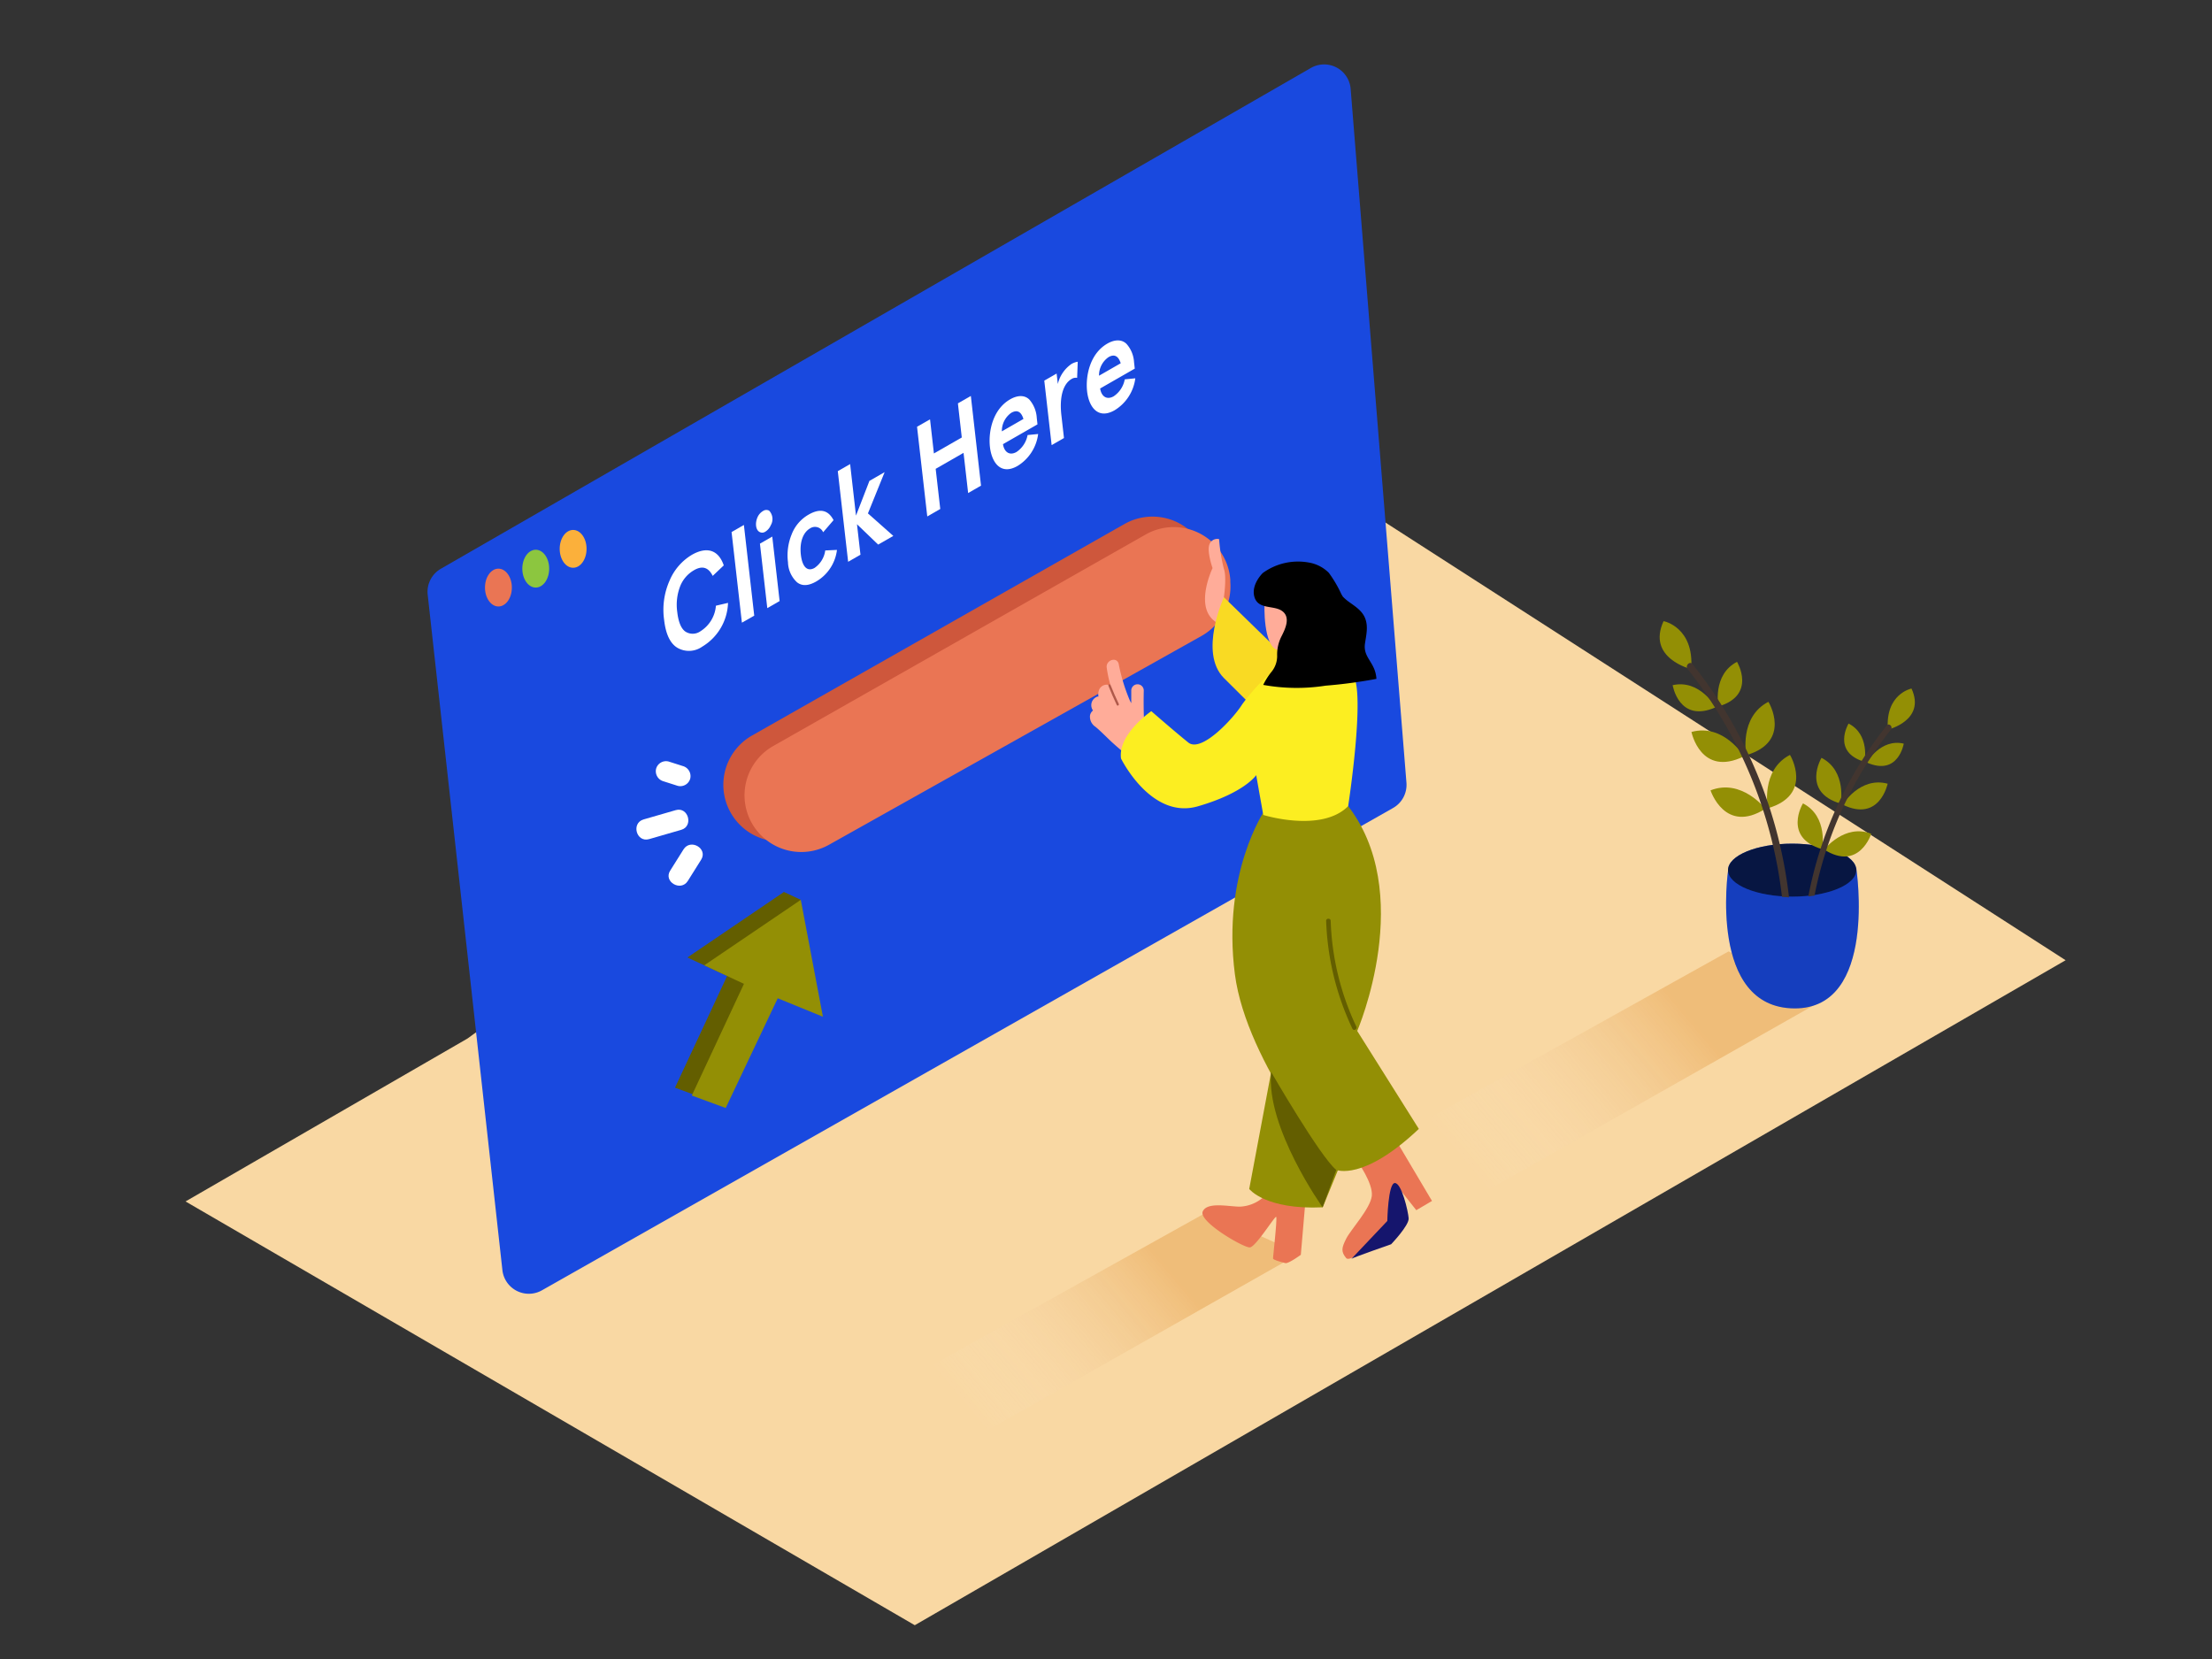 <svg id="Layer_2" data-name="Layer 2" xmlns="http://www.w3.org/2000/svg" xmlns:xlink="http://www.w3.org/1999/xlink" viewBox="0 0 400 300"><rect x="0" y="0" width="400" height="300" fill="#333333" stroke="none"/><defs><linearGradient id="linear-gradient" x1="176.24" y1="256.96" x2="210.82" y2="228.04" gradientUnits="userSpaceOnUse"><stop offset="0" stop-color="#fff" stop-opacity="0"/><stop offset="0.99" stop-color="#dc841e"/></linearGradient><linearGradient id="linear-gradient-2" x1="266.7" y1="213.26" x2="304.4" y2="181.72" xlink:href="#linear-gradient"/></defs><title>PP</title><path d="M84.55,187.79l-51,29.47,131.87,76.63L373.53,173.64,230.64,81.69" fill="#f9d8a3"/><polyline points="234.96 226.68 175.89 260.17 160.28 251.49 218.31 219.16" opacity="0.32" fill="url(#linear-gradient)"/><path d="M79.72,102.85,237.05,12.29a4.81,4.81,0,0,1,7.19,3.78l10.09,125.47a4.81,4.81,0,0,1-2.42,4.57L98,233.33a4.81,4.81,0,0,1-7.15-3.65L77.34,107.54A4.81,4.81,0,0,1,79.72,102.85Z" fill="#1949df"/><path d="M203.32,94.77,136,133a10.26,10.26,0,0,0-5.17,9.66h0a10.26,10.26,0,0,0,15.25,8.2l67.35-37.8a10.26,10.26,0,0,0,5.21-9.71l0-.43A10.26,10.26,0,0,0,203.32,94.77Z" fill="#ce573c"/><path d="M207.15,96.67,139.83,134.9a10.26,10.26,0,0,0-5.17,9.66h0a10.26,10.26,0,0,0,15.25,8.2L217.27,115a10.26,10.26,0,0,0,5.21-9.71l0-.43A10.26,10.26,0,0,0,207.15,96.67Z" fill="#ea7554"/><polyline points="330.72 180.24 266.31 216.76 249.29 207.29 312.57 172.05" opacity="0.32" fill="url(#linear-gradient-2)"/><path d="M312.5,157.35s-3.65,24.92,12,25c15.07.08,11.18-25.31,11.18-25.31S324.77,147.52,312.5,157.35Z" fill="#1949df"/><path d="M312.5,157.35s-3.65,24.92,12,25c15.07.08,11.18-25.31,11.18-25.31S324.77,147.52,312.5,157.35Z" opacity="0.15"/><ellipse cx="324.08" cy="157.35" rx="11.6" ry="4.79" fill="#1949df"/><ellipse cx="324.08" cy="157.35" rx="11.6" ry="4.79" opacity="0.7"/><path d="M305.82,121s-8.08-1.94-5-8.67C300.84,112.3,306.4,113.4,305.82,121Z" fill="#938f05"/><path d="M310.74,127.75s-1.12-5.75,3.37-8.07C314.11,119.68,317.72,125.7,310.74,127.75Z" fill="#938f05"/><path d="M315.78,136.56s-1.34-6.88,4-9.65C319.81,126.91,324.13,134.11,315.78,136.56Z" fill="#938f05"/><path d="M319.68,146.16s-1.34-6.88,4-9.65C323.71,136.51,328,143.71,319.68,146.16Z" fill="#938f05"/><path d="M310.25,127.9s-2.85-5.11-7.78-4C302.47,123.91,303.6,130.84,310.25,127.9Z" fill="#938f05"/><path d="M315.36,136.77s-3.65-6-9.49-4.41C305.87,132.37,307.54,140.6,315.36,136.77Z" fill="#938f05"/><path d="M319.23,146.25s-4.28-5.54-9.91-3.33C309.32,142.91,311.89,150.91,319.23,146.25Z" fill="#938f05"/><path d="M322.26,162.2h.11a5.59,5.59,0,0,1,1.13.09.56.56,0,0,0,0-.12,82.87,82.87,0,0,0-17.43-42.07c-.5-.63-1.39.26-.89.89a81.35,81.35,0,0,1,17.06,41.18Z" fill="#42352f"/><path d="M341.39,131.94s6.93-1.66,4.27-7.43C345.66,124.51,340.89,125.45,341.39,131.94Z" fill="#938f05"/><path d="M337.17,137.76s1-4.93-2.89-6.92C334.28,130.84,331.18,136,337.17,137.76Z" fill="#938f05"/><path d="M332.85,145.32s1.15-5.9-3.46-8.28C329.39,137,325.69,143.22,332.85,145.32Z" fill="#938f05"/><path d="M329.5,153.56s1.15-5.9-3.46-8.28C326,145.28,322.33,151.46,329.5,153.56Z" fill="#938f05"/><path d="M337.59,137.89s2.45-4.39,6.67-3.42C344.26,134.47,343.29,140.41,337.59,137.89Z" fill="#938f05"/><path d="M333.21,145.5s3.13-5.13,8.14-3.78C341.34,141.72,339.91,148.78,333.21,145.5Z" fill="#938f05"/><path d="M329.88,153.63s3.68-4.75,8.5-2.86C338.39,150.77,336.18,157.63,329.88,153.63Z" fill="#938f05"/><path d="M341.17,131.21A71.06,71.06,0,0,0,327,162.11c.37-.06.74-.11,1.12-.15a69.78,69.78,0,0,1,13.8-30C342.36,131.43,341.6,130.66,341.17,131.21Z" fill="#42352f"/><path d="M221.32,108s.54-3.7,0-5.12a31,31,0,0,1-.87-5.39,1.5,1.5,0,0,0-1.74.94c-.52,1.24.56,4.3.56,4.3s-3.07,6.37,0,9.27S221.32,108,221.32,108Z" fill="#ffac99"/><path d="M241.69,127.85,221.32,108s-4.61,10,0,14.61L240,141.18" fill="#f9da23"/><path d="M245.49,210.05s2.81,3.9,2.58,6.18-3.81,6.12-4.63,7.75-1,2.34,0,3.53,9.79-6.46,10-7.68-1.22-5.91-1.22-5.91l3.89,4.92,2.84-1.67-6-10.12" fill="#ea7554"/><path d="M244.38,227.64c.24-.23,7.18-2.64,7.18-2.64s3.26-3.4,3.17-4.69-1.29-6.44-2.51-6.38-1.35,6.86-1.35,6.86Z" fill="#15156d"/><path d="M236.12,216.52l-.89,10.39s-2.25,1.64-2.8,1.5-2.2-.57-2.22-.83.79-7.34.56-7.53-3.67,5.41-4.75,5.52-9.32-4.67-8.53-6.49,4.77-.87,6.74-.88a6.89,6.89,0,0,0,6.15-4.51" fill="#ea7554"/><path d="M230.9,188.37l-5,26.63s2.9,3.8,13.29,3.32l7.73-18.89" fill="#938f05"/><path d="M228.68,146.57s-7.75,11.31-5.37,29.62c2.11,16.23,18.32,35.36,18.32,35.36s4.85,2.14,14.94-7.41l-11.14-17.71s10.86-25.15-2-41.12" fill="#938f05"/><path d="M206.83,124.87a1.13,1.13,0,0,0-2.26,0c0,.76,0,1.52,0,2.29l-.26-.49a32.65,32.65,0,0,1-2-6.54c-.28-1.46-2.37-.8-2.18.6a22.71,22.71,0,0,0,.69,3.25l-.22-.09a1.49,1.49,0,0,0-1.9,1,2.1,2.1,0,0,0-.06,1.07l-.17,0a1.64,1.64,0,0,0-.82,2.52,1.5,1.5,0,0,0-.54.89,2.18,2.18,0,0,0,1,2.07c.78.65,1.62,1.49,2.34,2.18.93.91,2,1.81,2.87,2.54s2.31-1.68,2.32-2.48A1,1,0,0,0,207,132.7Q206.74,128.79,206.83,124.87Z" fill="#ffac99"/><path d="M202.31,127.28q-.8-1.67-1.48-3.39c-.1-.24-.49-.14-.4.11q.7,1.77,1.52,3.49C202.07,127.73,202.42,127.52,202.31,127.28Z" fill="#af594a"/><path d="M229.86,121.6a37.26,37.26,0,0,0-5.24,5.78c-1.46,2.37-7.33,8.83-9.74,6.89s-6.69-5.67-6.69-5.67-6.1,4.2-5.47,8.57c0,0,5.42,11.08,13.88,8.64s10.56-5.64,10.56-5.64l1.28,7.2s10.49,3.28,15.35-1.59c0,0,3.19-20.7.84-23.79" fill="#fcee21"/><path d="M228.69,109.06c-.08.24-.26,7.75,2.29,8.46s6.89-1.07,8-3.45-.48-10-4.51-10.4S229.41,106.87,228.69,109.06Z" fill="#ffac99"/><path d="M231.79,110.45c1.68,1.14.62,3.3-.09,4.69a7.2,7.2,0,0,0-.75,3.43,4.5,4.5,0,0,1-1.09,3,12,12,0,0,0-1.43,2.28,33.86,33.86,0,0,0,11.28.14,87.52,87.52,0,0,0,9.19-1.23,5.53,5.53,0,0,0-.44-1.89c-.72-1.65-1.91-2.54-1.63-4.49.22-1.5.6-3,.07-4.47s-1.84-2.25-3.08-3.15a7.89,7.89,0,0,1-1-.88l-.26-.44a21.91,21.91,0,0,0-2.27-3.86,6.67,6.67,0,0,0-3.64-1.86,10.83,10.83,0,0,0-8.3,1.9s-2.19,2.1-1.5,4.36S230.28,109.43,231.79,110.45Z"/><path d="M229.87,193.86s8.88,15.36,11.77,17.7l-2.47,6.76S228.86,203.85,229.87,193.86Z" fill="#635e00"/><path d="M245.26,185.63a48.38,48.38,0,0,1-4.63-19.1c0-.53-.84-.53-.82,0A49.42,49.42,0,0,0,244.55,186C244.78,186.52,245.49,186.11,245.26,185.63Z" fill="#635e00"/><polygon points="124.31 173.14 141.76 161.3 145.77 182.43 137.59 179.1 128.19 198.94 122.06 196.69 131.49 176.48 124.31 173.14" fill="#635e00"/><polyline points="141.76 161.3 144.81 162.72 143.75 165.18 140.43 164.63" fill="#635e00"/><polygon points="127.35 174.56 144.81 162.72 148.81 183.86 140.64 180.52 131.23 200.36 125.1 198.11 134.53 177.91 127.35 174.56" fill="#938f05"/><path d="M125.11,100.33c2.73-1.56,4.82-.88,5.77,1.91l-2,1.9c-.77-1.56-1.9-1.91-3.43-1A5.82,5.82,0,0,0,123,106a9.31,9.31,0,0,0-.53,4.68c.2,1.77.7,3,1.47,3.53a2.43,2.43,0,0,0,2.74-.07,6,6,0,0,0,2.78-4.61l2.19-.51a9.59,9.59,0,0,1-4.66,7.91,4.16,4.16,0,0,1-4.48.22c-1.33-.79-2.13-2.5-2.42-5.09a13,13,0,0,1,1-7.09A9.87,9.87,0,0,1,125.11,100.33Z" fill="#fff"/><polygon points="134.52 94.93 136.39 111.33 134.16 112.6 132.29 96.21 134.52 94.93" fill="#fff"/><path d="M138.37,96.16a1,1,0,0,1-1.08,0c-.64-.4-.77-1.59-.3-2.64a2.46,2.46,0,0,1,1-1.12,1.06,1.06,0,0,1,1.09-.06,2.2,2.2,0,0,1,.3,2.64A2.5,2.5,0,0,1,138.37,96.16Z" fill="#fff"/><polygon points="138.75 109.97 137.42 98.31 139.65 97.03 140.98 108.69 138.75 109.97" fill="#fff"/><polygon points="153.73 83.92 154.79 93.24 157.22 86.96 159.97 85.38 156.95 92.84 161.54 96.91 158.8 98.48 154.97 94.8 155.6 100.31 153.37 101.59 151.5 85.2 153.73 83.92" fill="#fff"/><path d="M146.22,93.06q3.08-1.77,4.51,1l-1.88,2.19a1.6,1.6,0,0,0-2.35-.71c-1.36.78-1.92,2.64-1.68,4.76s1.12,3.17,2.49,2.39a4.57,4.57,0,0,0,1.92-3.15l2.12-.1a7.67,7.67,0,0,1-3.75,5.71c-1.42.81-2.56.86-3.47.15a5.13,5.13,0,0,1-1.64-3.65,10,10,0,0,1,.66-5A7,7,0,0,1,146.22,93.06Z" fill="#fff"/><polygon points="175.56 71.6 177.4 87.82 175.07 89.16 174.24 81.89 169.2 84.78 170.03 92.04 167.68 93.39 165.83 77.17 168.18 75.83 168.88 82 173.92 79.11 173.22 72.94 175.56 71.6" fill="#fff"/><path d="M187.48,75.56l.13,1.18-6.24,3.58c.21,1.38,1.15,2.15,2.45,1.41a4.72,4.72,0,0,0,2-3.06l1.91-.19A7.93,7.93,0,0,1,184,84.26c-3.11,1.78-4.72-.76-5-3.54s.56-6.73,3.67-8.51c1.45-.83,2.71-.74,3.49.07A5.53,5.53,0,0,1,187.48,75.56ZM181.17,78l3.9-2.24c-.41-1.34-1.14-1.71-2.2-1.11A4,4,0,0,0,181.17,78" fill="#fff"/><path d="M205.07,65.48l.13,1.18-6.26,3.59c.21,1.38,1.15,2.15,2.45,1.41a4.69,4.69,0,0,0,2-3.06l1.91-.19a7.92,7.92,0,0,1-3.73,5.77c-3.12,1.79-4.73-.75-5-3.53s.56-6.73,3.68-8.52c1.43-.82,2.69-.73,3.48.08A5.42,5.42,0,0,1,205.07,65.48Zm-6.33,2.46,3.92-2.25c-.42-1.33-1.16-1.71-2.2-1.11a4,4,0,0,0-1.72,3.36" fill="#fff"/><path d="M193.77,65.81a3.34,3.34,0,0,1,1.12-.4l-.11,2.92a1.41,1.41,0,0,0-1,.2c-1.42.81-2.25,3-1.85,6.54l.47,4.14-2.23,1.28-1.33-11.66,2.23-1.28.22,1.89A6.08,6.08,0,0,1,193.77,65.81Z" fill="#fff"/><ellipse cx="90.13" cy="106.25" rx="2.43" ry="3.42" fill="#ea7554"/><ellipse cx="96.88" cy="102.83" rx="2.43" ry="3.42" fill="#8cc63f"/><ellipse cx="103.64" cy="99.25" rx="2.43" ry="3.42" fill="#fbb03b"/><path d="M123.52,138.54l-2.6-.83a1.86,1.86,0,0,0-2.27,1.29,1.89,1.89,0,0,0,1.29,2.27l2.6.83a1.86,1.86,0,0,0,2.27-1.29A1.89,1.89,0,0,0,123.52,138.54Z" fill="#fff"/><path d="M122.19,146.5l-5.81,1.68c-2.28.66-1.31,4.22,1,3.56l5.81-1.68C125.45,149.41,124.48,145.84,122.19,146.5Z" fill="#fff"/><path d="M123.6,153.6l-2.41,3.84c-1.27,2,1.93,3.87,3.19,1.86l2.41-3.84C128.06,153.44,124.86,151.58,123.6,153.6Z" fill="#fff"/></svg>